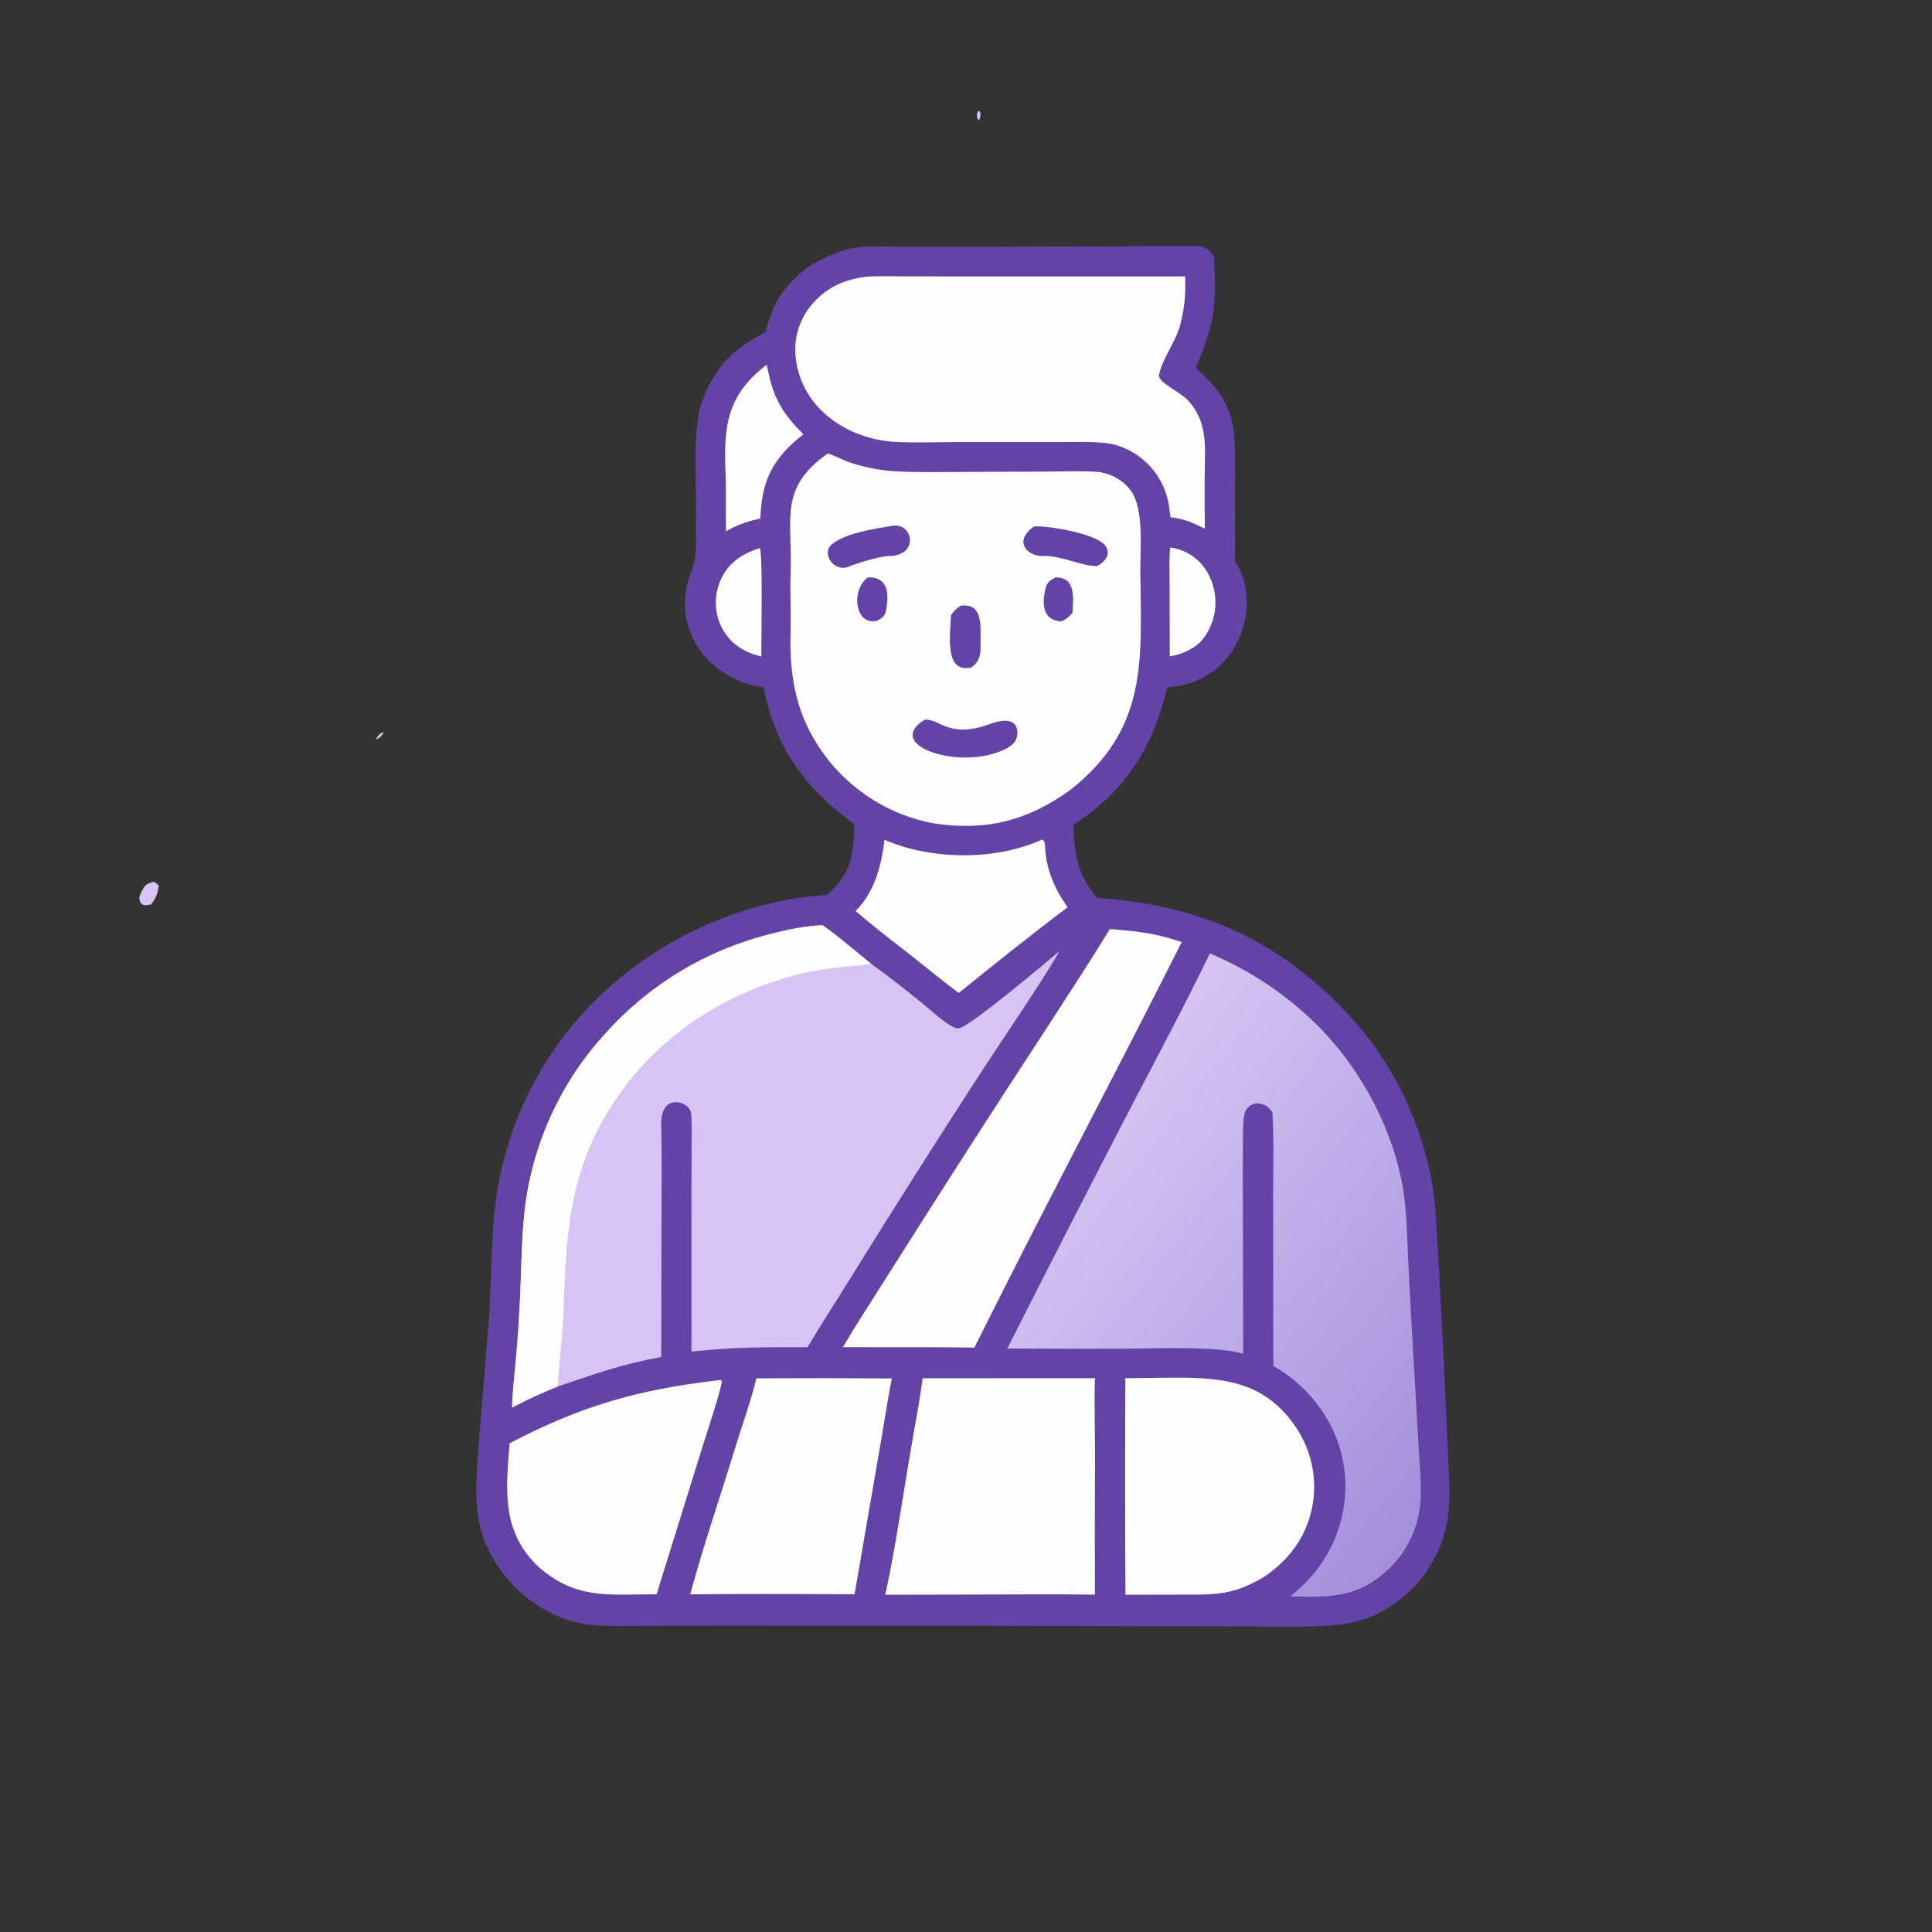<svg width="1024" height="1024" viewBox="0 0 1024 1024" fill="none" xmlns="http://www.w3.org/2000/svg">
<rect x="0" y="0" width="1024" height="1024" fill="#333333" stroke="none"/>
<path d="M427.855 141.601C450.314 129.075 454.161 130.63 479.509 130.768L515.392 130.791C553.833 130.751 592.276 130.545 630.718 130.42C637.038 130.399 639.845 130.407 643.433 136.075C644.843 162.177 643.885 170.798 633.815 195.042C656.719 214.977 654.579 228.512 654.581 256.487L654.56 297.614C667.165 315.976 659.6 345.4 641.381 356.857C633.408 361.871 627.884 363.49 618.653 364.343C611.192 395.775 596.622 419.378 568.891 437.145C569.398 452.899 570.984 463.382 581.385 475.903C637.748 479.742 680.994 499.44 718.948 542.5C739.354 565.652 753.872 597.19 759.134 627.558C761.151 639.198 761.68 656.026 762.396 668.109C763.507 686.561 764.474 705.023 765.299 723.49L767.402 769.48C767.781 778.328 768.605 790.175 767.968 798.798C766.803 816.791 758.504 833.574 744.912 845.422C724.834 862.729 706.928 862.063 682.339 862.055L642.278 861.987L516.132 861.684L380.378 861.638L340.519 861.728C332.193 861.753 322.232 862.111 313.945 861.334C283.859 858.513 256.882 831.953 253.117 802.016C251.453 788.781 253.188 772.748 254.225 759.36L259.021 700.679C260.451 681.641 260.285 662.174 261.947 643.21C266.666 594.822 290.261 550.242 327.618 519.128C358.141 493.627 398.519 476.645 438.344 474.383C451.428 462.43 452.096 453.909 452.931 436.876C426.776 417.886 410.945 396.639 404.739 364.271C375.093 360.284 354.618 332.714 366.505 302.745C369.871 294.259 368.633 287.579 368.795 278.638C369.457 258.305 367.052 236.928 370.702 216.828C371.586 215.178 373.318 208.886 374.766 206.061C383.185 189.636 390.77 184.414 405.77 175.922C409.95 159.478 415.104 152.581 427.855 141.601Z" fill="#6443A6"/>
<path d="M271.427 746.014C271.522 739.133 272.529 730.491 273.151 723.53C274.144 713.125 274.903 702.698 275.427 692.259C276.322 675.831 276.304 657.18 278.106 641.259C282.17 606.462 297.065 573.821 320.687 547.948C343.826 522.019 374.214 503.631 407.919 495.163C417.295 492.739 426.153 490.855 435.883 490.37C442.652 494.864 454.936 505.377 461.632 510.783C470.798 517.329 479.754 524.413 488.502 531.505C493.028 535.174 497.529 539.433 502.371 542.628C503.841 543.598 506.358 545.262 508.193 545.054C513.734 544.427 554.821 509.808 561.638 504.052C549.486 524.642 533.354 547.771 520.188 568.012C496.607 604.296 473.426 640.838 450.649 677.631C443.437 689.314 434.887 702.36 428.006 714.078C404.448 714.059 390.042 713.869 366.496 716.379L366.467 631.075L366.554 604.968C366.572 600.107 366.686 595.251 366.338 590.381C366.006 586.762 362.127 584.277 358.735 584.179C356.747 584.122 354.724 584.71 353.331 586.146C350.03 589.55 350.376 595 350.497 599.355C350.787 609.896 350.651 620.422 350.639 630.955L350.463 719.214C328.106 723.361 316.253 728.001 295.588 734.857C286.788 738.499 279.849 741.578 271.427 746.014Z" fill="#D7C4F4"/>
<path d="M271.427 746.014C271.522 739.133 272.529 730.491 273.151 723.53C274.144 713.125 274.903 702.698 275.427 692.259C276.322 675.831 276.304 657.18 278.106 641.259C282.17 606.462 297.065 573.821 320.687 547.948C343.826 522.019 374.214 503.631 407.919 495.163C417.295 492.739 426.153 490.855 435.883 490.37C442.652 494.864 454.936 505.377 461.632 510.783C450.006 512.645 439.676 512.615 427.6 515.354C388.369 524.253 352.864 545.884 329.294 578.53C302.787 615.245 300.139 649.085 298.791 692.26C298.378 705.497 296.525 721.421 295.588 734.857C286.788 738.499 279.849 741.578 271.427 746.014Z" fill="#FEFEFF"/>
<path d="M641.273 505.321C663.815 514.793 684.184 528.769 701.131 546.394C722.333 568.712 738.481 599.352 743.583 629.724C745.562 641.509 745.796 655.461 746.352 667.543C747.096 683.218 747.94 698.888 748.885 714.553L751.75 764.35C752.24 772.932 753.286 785.319 753.02 793.589C752.563 808.062 746.423 821.772 735.93 831.75C719.549 847.036 704.915 846.696 684.038 846.067C692.272 838.983 697.982 833.225 703.479 823.67C712.993 807.122 715.548 787.474 710.583 769.043C705.423 750.092 691.966 733.652 674.955 724.013L674.852 709.875L674.774 631.824C674.764 618.827 675.217 602.204 674.413 589.463C674.104 589.069 673.79 588.679 673.471 588.294C668.748 582.673 660.596 583.898 659.352 591.56C658.645 595.915 658.847 601.632 658.778 606.149C658.636 616.608 658.626 627.067 658.748 637.526L658.893 717.566C645.362 713.248 611.934 714.78 596.012 714.82C575.306 714.929 554.598 714.902 533.892 714.739C554.959 673.062 576.245 631.496 597.749 590.043C611.941 562.837 627.958 532.871 641.273 505.321Z" fill="url(#paint0_linear_2_2)"/>
<path d="M438.7 240.4C440.552 240.652 447.252 244.006 449.656 244.837C457.283 247.474 465.496 249.211 473.548 249.732C483.951 250.406 494.746 250.19 505.174 250.16L554.038 249.954C560.497 249.927 576.067 249.484 582.07 250.156C588.814 250.918 594.966 254.362 599.14 259.713C606.557 269.308 604.261 291.38 604.403 303.379C604.966 350.848 608.309 386.12 567.346 418.65C544.978 434.739 523.257 440.635 495.403 436.468C471.924 432.486 450.337 418.645 436.514 399.511C421.992 379.407 418.339 358.957 419.004 334.806C419.282 324.714 418.665 314.017 419.035 303.924C420.102 274.808 412.464 258.868 438.7 240.4Z" fill="#FEFEFF"/>
<path d="M490.124 381.434C492.73 381.349 495.19 382.194 497.413 383.332C504.795 387.111 511.243 387.478 519.229 385.469C523.817 384.315 528.788 381.666 533.67 382.063C538.391 382.447 539.933 386.306 538.996 390.53C538.341 393.612 536.343 394.807 533.91 396.486C510.552 409.132 467.413 395.448 490.124 381.434Z" fill="#6443A6"/>
<path d="M548.179 279.02C555.09 278.498 582.076 282.834 586.203 289.715C588.731 293.931 585.643 297.907 581.538 299.998C573.847 300.335 562.603 294.378 553.218 294.705C543.584 295.04 537.275 286.181 548.179 279.02Z" fill="#6443A6"/>
<path d="M472.94 278.668C484.044 276.888 487.214 294.457 471.446 294.694C466.07 294.774 453.661 298.668 448.471 300.823C440.694 302.111 436.621 293.354 439.896 289.553C445.683 282.837 463.934 280.191 472.94 278.668Z" fill="#6443A6"/>
<path d="M509.15 321.054C519.961 319.54 519.864 329.786 519.694 337.673C519.546 344.491 520.809 349.797 514.496 353.941C513.632 354.008 512.766 354.052 511.9 354.075C500.483 354.277 503.889 333.84 504.033 326.133C505.847 323.43 506.464 322.892 509.15 321.054Z" fill="#6443A6"/>
<path d="M460.002 306.011C471.1 305.739 471.413 315.354 469.393 324.421C468.847 326.871 466.754 328.066 464.594 329.124C463.608 329.227 462.376 329.362 461.403 329.216C459.504 328.925 457.802 327.883 456.68 326.323C452.618 320.757 453.943 310.291 460.002 306.011Z" fill="#6443A6"/>
<path d="M559.587 306.029C570.427 305.959 568.724 317.027 568.484 324.668C566.437 327.179 565.413 327.987 562.556 329.385C552.406 328.787 552.129 319.762 554.254 311.497C555.032 308.473 556.858 307.32 559.587 306.029Z" fill="#6443A6"/>
<path d="M458.952 146.69C464.395 146.206 473.33 146.469 479.062 146.473L514.971 146.505L628.151 146.5C628.418 156.403 628.052 161.792 625.651 171.782C623.531 180.599 615.428 191.125 614.307 198.984C613.796 202.561 625.326 207.775 629.101 211.663C640.726 223.636 638.555 237.505 638.499 253.011C638.442 262.088 638.476 271.165 638.603 280.241C631.738 276.784 628.058 275.119 620.475 274.174C620.194 273.484 619.762 269.358 619.618 268.35C617.404 252.938 606.387 240.243 591.441 235.879C583.977 233.708 570.883 234.334 562.66 234.325L505.813 234.319C495.601 234.345 485.316 234.752 475.127 234.264C449.614 233.044 425.145 216.838 421.809 190.185C420.489 180.256 423.265 170.218 429.499 162.378C437.081 152.833 447.038 148.123 458.952 146.69Z" fill="#FEFEFF"/>
<path d="M588.237 492.456C602.315 493.457 612.67 494.651 626.334 499.319C590.202 571.155 552.306 642.101 516.457 714.251C506.055 714.103 495.653 714.04 485.25 714.06L446.802 714.015C454.556 700.607 464.316 685.978 472.619 672.668C500.04 629.255 527.813 586.065 555.934 543.102C566.881 526.09 577.675 509.75 588.237 492.456Z" fill="#FEFEFF"/>
<path d="M489.006 730.514L580.339 730.469C579.888 743.259 580.398 758.327 580.401 771.339C580.237 795.952 580.215 820.565 580.334 845.178L560.875 845.03L469.226 845.246C475.372 816.712 479.335 787.117 484.479 758.354C486.122 749.169 487.843 739.759 489.006 730.514Z" fill="#FEFEFF"/>
<path d="M615.293 730.238C643.967 729.978 668.718 729.778 686.796 756.372C695.209 768.765 698.345 783.996 695.512 798.705C692.213 815.054 683.085 826.989 669.433 836.135C652.523 845.976 643.27 845.138 624.496 845.178L596.514 845.242C596.298 806.991 596.282 768.739 596.467 730.488L615.293 730.238Z" fill="#FEFEFF"/>
<path d="M400.89 730.54C424.826 730.404 448.763 730.425 472.699 730.602C470.608 740.759 469.033 751.877 467.225 762.166L452.915 845.025L437.75 844.94C413.773 844.791 389.795 844.82 365.819 845.029C372.904 818.893 381.701 793.389 389.611 767.527C393.081 756.183 398.257 741.832 400.89 730.54Z" fill="#FEFEFF"/>
<path d="M379.476 731.706C380.763 731.531 381.462 731.249 382.567 731.835C383.094 733.877 374.051 761.319 372.583 766.002L347.99 845.016C323.014 844.928 306.245 848.043 286.315 831.263C284.875 830.137 282.441 827.497 281.204 826.048C265.771 807.99 268.448 786.965 270.086 764.99C307.309 745.43 337.514 736.661 379.476 731.706Z" fill="#FEFEFF"/>
<path d="M552.332 444.987C554.055 445.41 553.873 448.435 554.027 450.607C554.81 461.679 559.458 471.867 565.865 480.881C546.918 495.097 526.653 511.362 508.15 526.287C499.464 519.847 489.797 511.837 481.157 505.077C471.95 497.914 462.271 490.444 453.456 482.858C463.621 472.739 467.163 458.736 468.838 445.02C470.072 445.623 471.332 446.169 472.615 446.656C496.867 455.858 528.599 455.767 552.332 444.987Z" fill="#FEFEFF"/>
<path d="M406.31 193.36C407.15 196.303 407.717 199.924 408.626 203.08C411.915 214.506 417.537 221.967 425.814 230.15C423.788 231.708 421.841 233.366 419.979 235.116C407.435 246.725 403.64 258.184 402.99 274.819L398.64 275.832C392.926 277.529 389.988 278.657 384.831 281.593C384.493 271.39 384.981 260.484 384.546 250.403C383.484 225.822 385.375 209.319 406.31 193.36Z" fill="#FEFEFF"/>
<path d="M620.304 290.17C643.324 293.387 651.767 322.518 636.478 340.044C631.767 344.454 626.299 346.826 620.011 347.881L619.907 309.2C619.898 305.564 619.595 293.088 620.304 290.17Z" fill="#FEFEFF"/>
<path d="M402.526 290.522C402.586 290.558 402.662 290.577 402.706 290.632C404.361 292.702 403.48 341.277 403.482 347.953C396.835 346.189 393.732 344.908 388.359 340.399C385.209 337.458 382.561 333.332 381.112 329.295C378.435 321.738 378.935 313.418 382.499 306.237C386.718 297.727 393.862 293.384 402.526 290.522Z" fill="#FEFEFF"/>
<path d="M199.31 391.872C200.097 390.022 201.496 388.327 203.561 388C202.32 389.842 201.443 391.407 199.31 391.872Z" fill="#D7C4F4"/>
<path d="M81.513 467.303C82.843 468.099 83.004 468.236 84.164 469.274C83.781 473.22 82.411 476.764 79.714 479.727L79.449 479.266L78.926 479.633C76.336 479.913 76.396 479.958 74.609 478.714C73.822 477.158 73.58 475.718 74.303 474.133C76.369 469.603 77.078 468.402 81.513 467.303Z" fill="#D7C4F4"/>
<path d="M518.502 58.684L519.477 59.294C519.944 61.248 519.527 62.142 518.897 63.992L517.922 62.591C517.567 60.709 517.805 60.435 518.502 58.684Z" fill="#D7C4F4"/>
<defs>
<linearGradient id="paint0_linear_2_2" x1="785.782" y1="766.721" x2="569.828" y2="598.519" gradientUnits="userSpaceOnUse">
<stop stop-color="#A48FDB"/>
<stop offset="1" stop-color="#D7C4F4"/>
</linearGradient>
</defs>
</svg>
